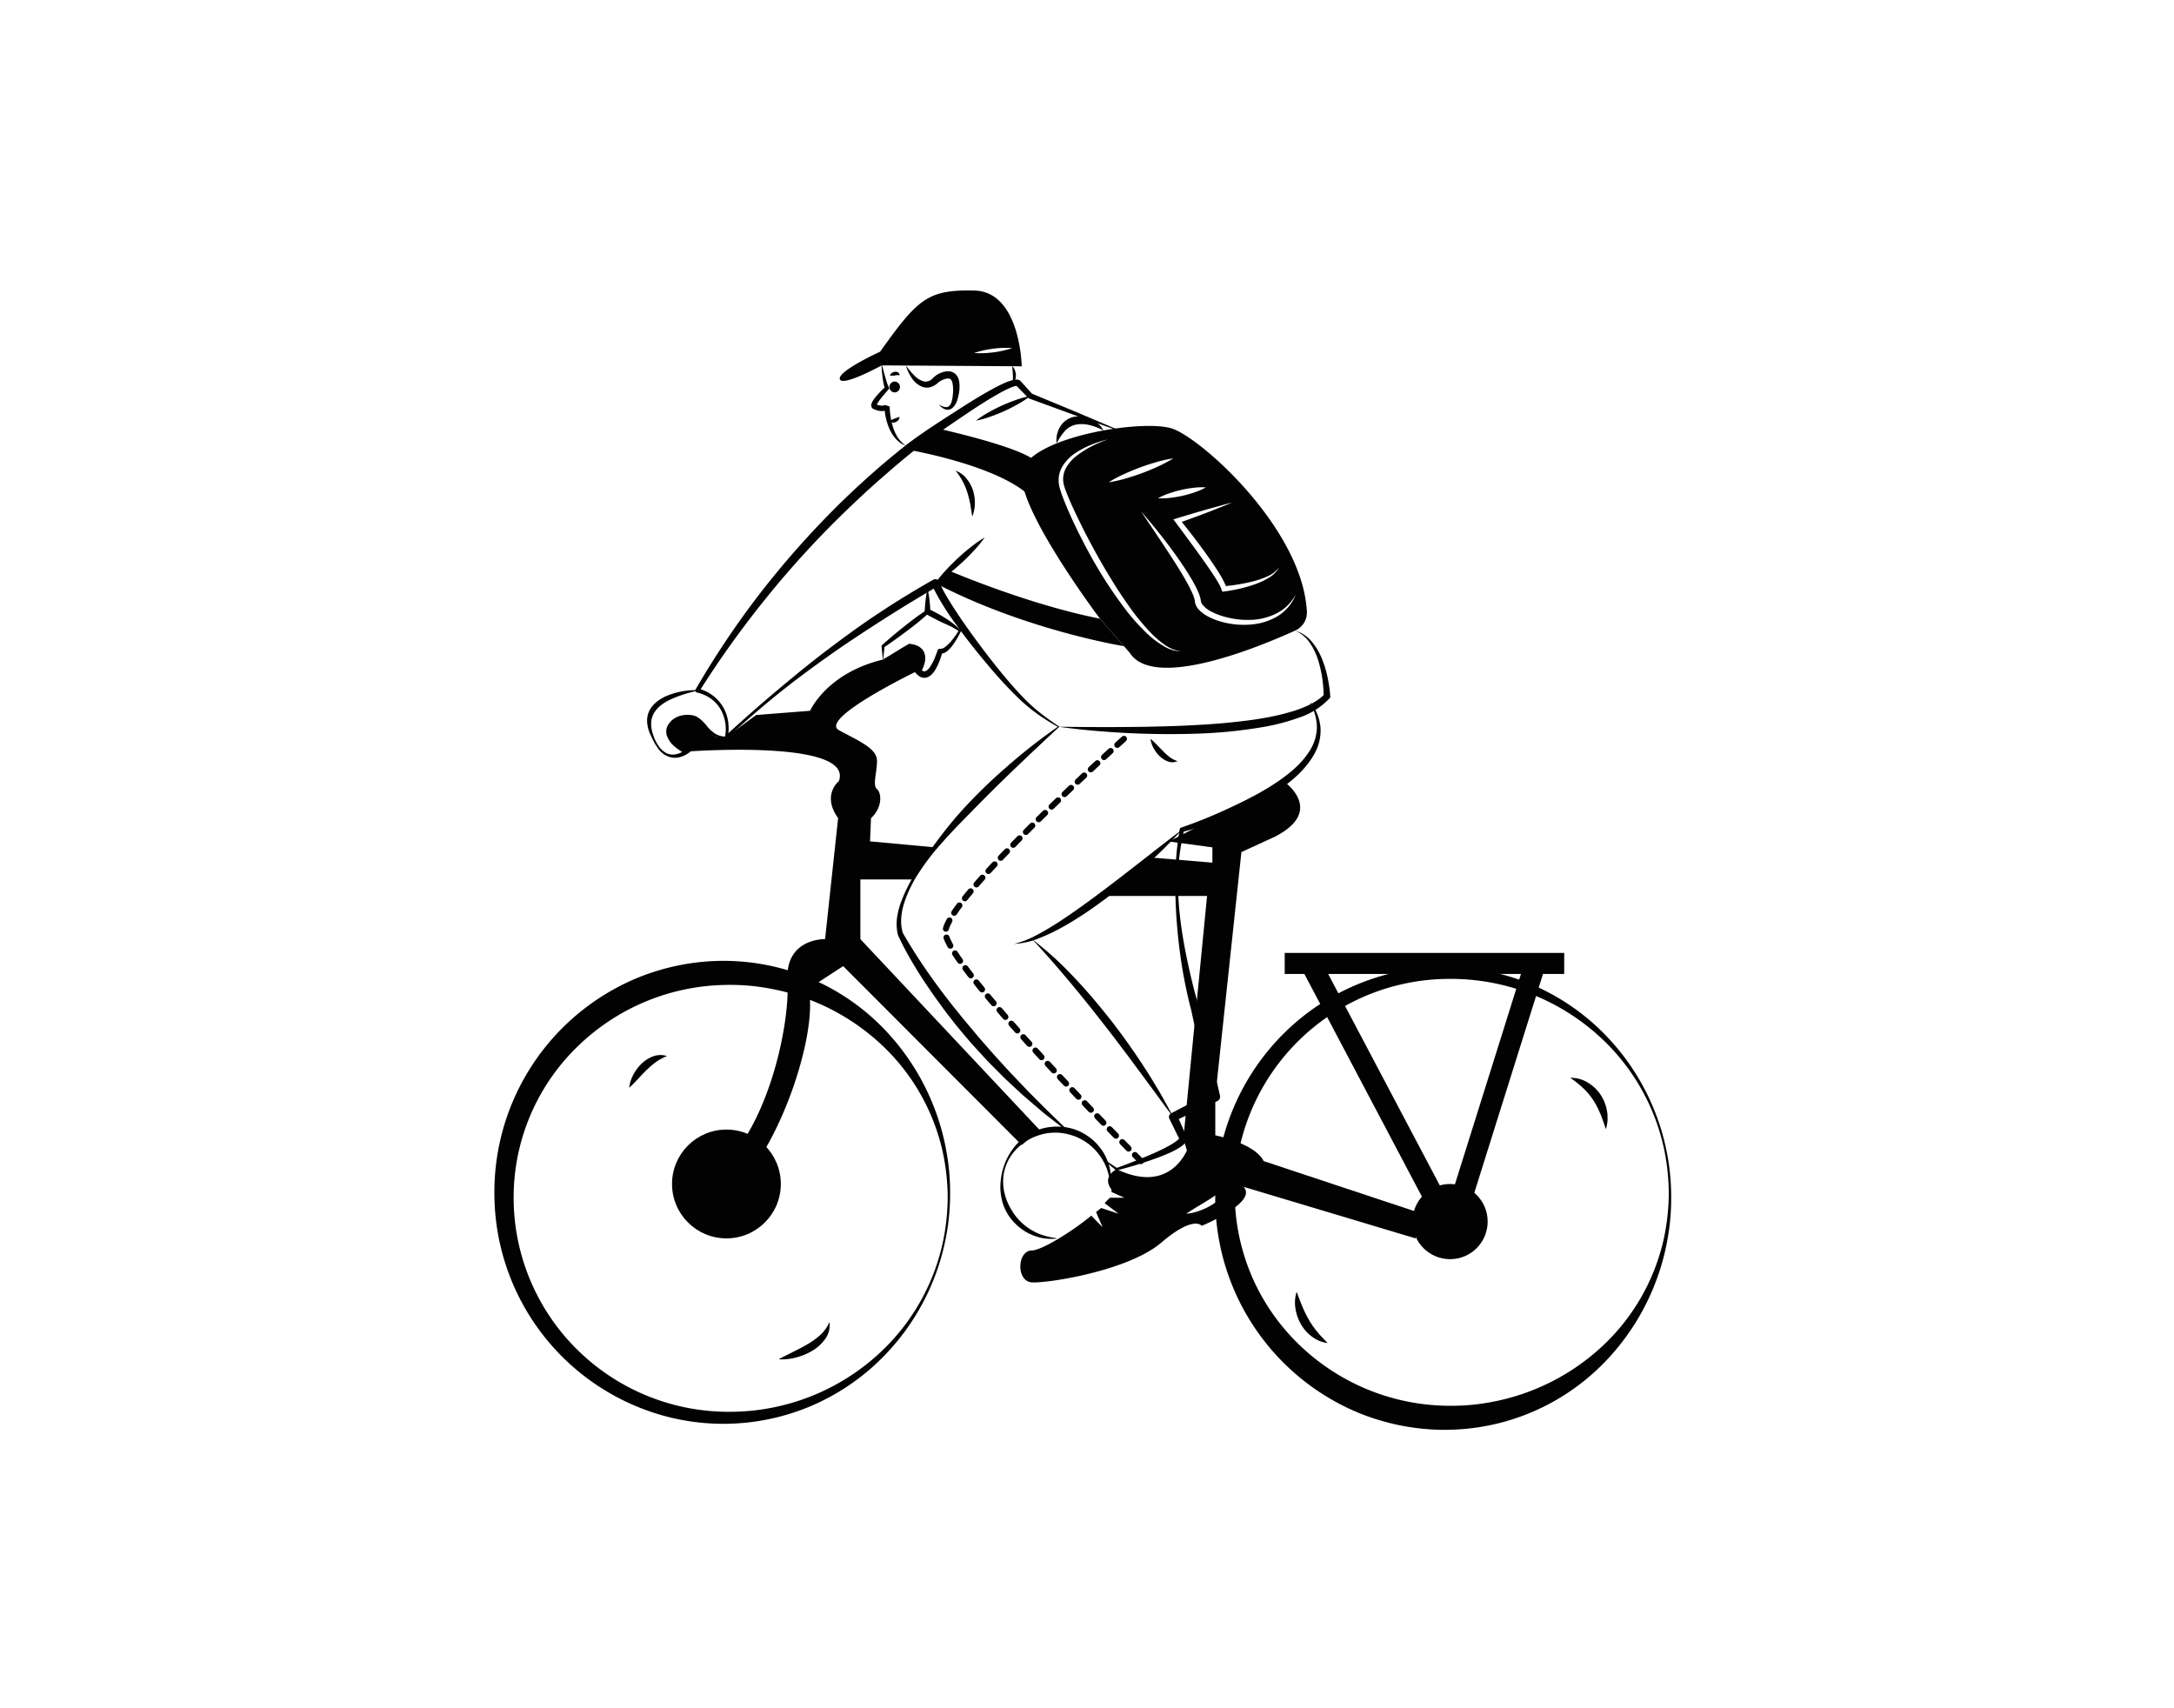 <svg xmlns="http://www.w3.org/2000/svg" data-name="Layer 1" viewBox="0 0 700 550"><path fill="#020202" d="M340.078,398.813a17.007,17.007,0,0,1-5.234-.359,17.658,17.658,0,0,1-4.914-2.067,18.558,18.558,0,0,1-4.054-3.531,17.023,17.023,0,0,1-2.724-4.644,19.022,19.022,0,0,1-1.04-5.242,23.068,23.068,0,0,1,.48-5.247,22.359,22.359,0,0,1,1.749-4.933,21.539,21.539,0,0,1,2.976-4.349,18.628,18.628,0,0,1,4.141-3.363,18.348,18.348,0,0,1,5.025-1.947,20.307,20.307,0,0,1,5.408-.363,18.644,18.644,0,0,1,5.283,1.298,19.273,19.273,0,0,1,4.608,2.871,19.029,19.029,0,0,1,3.49,4.109,18.685,18.685,0,0,1,2.033,4.928,17.382,17.382,0,0,1,.384,5.226h-.194A21.764,21.764,0,0,0,356.37,376.258a19.196,19.196,0,0,0-2.362-4.364,19.922,19.922,0,0,0-3.414-3.508,19.068,19.068,0,0,0-4.208-2.414,19.498,19.498,0,0,0-4.688-1.197,18.416,18.416,0,0,0-4.86.141,19.566,19.566,0,0,0-4.653,1.515,20.312,20.312,0,0,0-4.117,2.759,17.431,17.431,0,0,0-3.146,3.91,16.129,16.129,0,0,0-1.713,4.745,16.444,16.444,0,0,0-.023,5.021A18.832,18.832,0,0,0,324.641,387.595a22.636,22.636,0,0,0,2.561,4.173,18.383,18.383,0,0,0,7.942,5.7,22.412,22.412,0,0,0,4.935,1.152Z" class="color020202 svgShape"/><circle cx="233.9" cy="381.201" r="17.516" fill="#020202" class="color020202 svgShape"/><circle cx="466.905" cy="393.306" r="12.105" fill="#020202" class="color020202 svgShape"/><path fill="#020202" d="M340.953 234.106q-7.954 7.4-15.752 14.886c-5.196 4.999-10.255 10.116-15.265 15.273q-3.797 3.834-7.351 7.899a74.142 74.142 0 00-6.548 8.565 41.935 41.935 0 00-4.773 9.592c-1.106 3.352-1.577 7.023-.497 10.217l-.046-.118A178.619 178.619 0 00302.09 317.693c1.002 1.407 2.072 2.765 3.126 4.134 1.042 1.378 2.125 2.724 3.227 4.056 2.134 2.718 4.409 5.322 6.612 7.985 2.28 2.599 4.523 5.232 6.876 7.77 1.17 1.275 2.318 2.572 3.507 3.83L329.024 349.228l1.786 1.891 1.834 1.844 3.672 3.693c2.471 2.44 5.004 4.819 7.467 7.293a.145.145 0 01.006.206.15.15 0 01-.193.017c-1.397-1.043-2.775-2.111-4.153-3.182-1.367-1.083-2.792-2.105-4.102-3.256L331.36 354.329l-1.993-1.704L327.442 350.846l-3.834-3.58c-1.257-1.216-2.468-2.477-3.705-3.715-2.51-2.442-4.791-5.101-7.174-7.667-2.272-2.664-4.555-5.321-6.682-8.107-1.079-1.38-2.139-2.774-3.156-4.201-1.031-1.417-2.074-2.823-3.052-4.278-2.006-2.872-3.93-5.804-5.705-8.83a93.375 93.375 0 01-4.957-9.315l-.018-.04a.5.5 0 01-.028-.079 14.961 14.961 0 01-.277-5.692 25.836 25.836 0 011.431-5.367 57 57 0 014.974-9.741A145.71 145.71 0 01308.185 262.659a164.447 164.447 0 0115.48-15.335 183.657 183.657 0 0117.108-13.446.146.146 0 01.202.037A.148.148 0 01340.953 234.106zM422.261 226.444a15.948 15.948 0 012.929 7.861 15.233 15.233 0 01-1.936 8.343c-2.801 5.096-7.278 8.853-11.886 12.01a83.873 83.873 0 01-14.791 7.872 131.8 131.8 0 01-15.812 5.332l.51-.539a70.602 70.602 0 00-1.848 21.53 107.933 107.933 0 001.123 10.813c.254 1.794.583 3.578.892 5.361.364 1.776.679 3.558 1.092 5.322.766 3.537 1.593 7.062 2.551 10.543l.738 2.597c.282.89.462 1.782.685 2.664l1.285 5.313 2.57 10.628 2.46 10.656.003.012a1.531 1.531 0 01-.853 1.735l-6.824 3.13c-1.145.507-2.256 1.08-3.387 1.612l-3.383 1.621.626-1.8 3.129 7.073.033.076a1.078 1.078 0 01.003.862 4.399 4.399 0 01-1.279 1.616 11.706 11.706 0 01-1.354.958 25.135 25.135 0 01-2.755 1.451c-1.859.842-3.74 1.561-5.632 2.235-1.893.67-3.795 1.292-5.706 1.881-1.92.565-3.842 1.102-5.782 1.601l-.033.008a.348.348 0 01-.302-.065c-1.168-.942-2.321-1.903-3.473-2.863a.146.146 0 01-.019-.205.148.148 0 01.193-.027c1.255.821 2.508 1.641 3.747 2.479l-.334-.057c1.868-.669 3.729-1.379 5.573-2.111 1.853-.712 3.693-1.453 5.508-2.237 1.812-.786 3.605-1.615 5.318-2.534.85-.466 1.691-.94 2.454-1.465A9.45 9.45 0 00379.34 366.921a2.376 2.376 0 00.563-.703l.036.938-3.413-6.94a1.339 1.339 0 01.587-1.78l.04-.021c2.235-1.152 4.442-2.366 6.71-3.449l6.792-3.272-.85 1.747-2.427-10.627L385.061 332.159l-1.159-5.329c-.202-.887-.363-1.785-.612-2.637-.244-.892-.444-1.787-.659-2.68-.813-3.579-1.562-7.165-2.113-10.787a171.774 171.774 0 01-2.03-21.835 104.816 104.816 0 011.359-21.899.675.675 0 01.447-.518l.064-.021a156.491 156.491 0 0015.228-6.184c2.481-1.152 4.948-2.323 7.352-3.607a80.059 80.059 0 007.058-4.075c4.515-2.937 8.877-6.346 11.688-10.838a14.586 14.586 0 002.338-7.412 16.421 16.421 0 00-2.009-7.74.145.145 0 01.059-.197A.15.15 0 01422.261 226.444z" class="color020202 svgShape"/><path fill="#020202" d="M340.786,234.113a74.46,74.46,0,0,1-6.554-4.091,58.935,58.935,0,0,1-5.996-4.93,139.856,139.856,0,0,1-10.488-11.375c-3.324-3.937-6.528-7.976-9.543-12.168a82.782,82.782,0,0,1-8.212-13.299l1.8.601q-9.013,5.243-17.798,10.861c-5.851,3.753-11.672,7.563-17.346,11.594-5.673,4.029-11.281,8.166-16.686,12.561-5.418,4.377-10.664,8.97-15.752,13.727a.457.457,0,0,1-.761-.414l.002-.013a12.851,12.851,0,0,0-1.59-9.059,11.018,11.018,0,0,0-3.211-3.325,12.302,12.302,0,0,0-4.247-1.816.666.666,0,0,1-.433-.984l.011-.019a282.99,282.99,0,0,1,20.239-30.27,288.811,288.811,0,0,1,24.029-27.424c4.279-4.324,8.742-8.465,13.305-12.489,2.279-2.016,4.614-3.966,6.969-5.891,2.339-1.932,4.792-3.837,7.29-5.579,5.012-3.507,10.109-6.721,15.23-10.006,2.576-1.617,5.175-3.201,7.852-4.687,1.34-.742,2.698-1.458,4.114-2.111a21.629,21.629,0,0,1,2.213-.882,10.191,10.191,0,0,1,1.232-.328,3.401,3.401,0,0,1,1.647.036.856.856,0,0,1,.398.246l.016.018,3.886,4.283-.325-.219,13.664,5.666,13.622,5.774a.145.145,0,0,1-.105.271l-13.936-4.969-13.894-5.077a.805.805,0,0,1-.297-.19l-.028-.029-4.054-4.125.414.264a2.694,2.694,0,0,0-.6.072,8.282,8.282,0,0,0-.948.296c-.653.241-1.313.555-1.972.872-1.318.647-2.621,1.374-3.91,2.13-2.58,1.515-5.112,3.144-7.623,4.807-4.995,3.361-10.033,6.772-14.893,10.272-2.448,1.75-4.758,3.586-7.064,5.533-2.317,1.922-4.582,3.907-6.849,5.886-4.537,3.959-8.909,8.101-13.223,12.302a305.131,305.131,0,0,0-24.22,26.802,310.33,310.33,0,0,0-21.03,29.44l-.421-1.003a13.57,13.57,0,0,1,4.623,2.15,12.638,12.638,0,0,1,3.43,3.749,12.887,12.887,0,0,1,1.686,4.764,15.409,15.409,0,0,1-.103,5.03l-.759-.426q7.711-7.091,15.71-13.86c5.342-4.499,10.732-8.953,16.292-13.195,5.565-4.233,11.204-8.385,17.044-12.244,5.822-3.885,11.803-7.532,17.893-10.98a1.278,1.278,0,0,1,1.741.482,1.317,1.317,0,0,1,.059.119,54.136,54.136,0,0,0,3.582,6.586q1.999,3.233,4.186,6.379,4.373,6.277,9.097,12.331c3.154,4.024,6.409,7.974,9.923,11.658a57.896,57.896,0,0,0,5.604,5.174c1.991,1.588,4.096,3.05,6.219,4.493a.145.145,0,0,1-.154.246Z" class="color020202 svgShape"/><path fill="#020202" d="M332.222 147.579c-6.773-4.437-30.307-9.628-30.307-9.628L292.286 144.776s30.179 5.138 39.988 15.647l-.052-12.845M307.7 151.549a7.861 7.861 0 013.465 2.498 11.704 11.704 0 012.112 3.793 13.111 13.111 0 01.613 4.264 11.3 11.3 0 01-.818 4.159c-.171-.705-.239-1.386-.345-2.058-.137-.67-.203-1.334-.343-1.981a33.411 33.411 0 00-.945-3.779A21.656 21.656 0 00307.7 151.549zM314.239 135.434a31.008 31.008 0 014.068-2.67q2.102-1.186 4.29-2.181c1.458-.666 2.949-1.258 4.467-1.792a30.66 30.66 0 014.691-1.297 30.646 30.646 0 01-4.067 2.673c-1.402.79-2.83 1.521-4.291 2.178q-2.188.995-4.468 1.789A31.006 31.006 0 01314.239 135.434zM301.161 187.748a39.04 39.04 0 013.466-4.231q1.844-1.995 3.831-3.836c1.322-1.23 2.7-2.399 4.121-3.522a38.618 38.618 0 014.49-3.124 38.59 38.59 0 01-3.464 4.233c-1.23 1.329-2.504 2.612-3.833 3.834q-1.987 1.841-4.123 3.52A39.049 39.049 0 01301.161 187.748z" class="color020202 svgShape"/><path fill="#020202" d="M377.3,137.95c-9.813-3.087-45.311,2.855-48.118,13.597-2.797,10.742,24.988,47.643,24.988,47.643l9.581,10.974c7.752,12.213,41.885-1.955,53.266-7.132a6.355,6.355,0,0,0,3.784-6.039C419.456,170.254,386.601,140.882,377.3,137.95Zm19.384,23.875c-1.423.6-2.855,1.171-4.297,1.732-1.432.561-2.855,1.142-4.297,1.684-2.516.958-5.052,1.877-7.578,2.797q1.742,2.163,3.436,4.355c1.345,1.761,2.681,3.542,3.987,5.342,1.306,1.81,2.574,3.639,3.794,5.516.619.939,1.2,1.897,1.752,2.894.271.503.561.977.794,1.529.126.271.261.523.368.813l.058.203c1.364-.136,2.748-.31,4.123-.542,1.587-.281,3.174-.581,4.732-.997a26.941,26.941,0,0,0,4.549-1.587,8.912,8.912,0,0,0,3.755-2.952,8.405,8.405,0,0,1-3.465,3.484,23.054,23.054,0,0,1-4.519,2.09,41.369,41.369,0,0,1-4.781,1.365c-1.616.358-3.232.677-4.907.881l-.629.068-.271-.755-.223-.629c-.097-.213-.232-.455-.348-.687-.213-.465-.513-.929-.784-1.394-.561-.919-1.161-1.839-1.771-2.758-1.21-1.829-2.497-3.619-3.784-5.41-1.277-1.8-2.594-3.59-3.91-5.361-1.306-1.79-2.613-3.571-3.948-5.342l-.706-.939,1.093-.339c2.942-.89,5.894-1.79,8.855-2.632,1.471-.436,2.961-.823,4.452-1.239C393.694,162.599,395.185,162.193,396.685,161.825Zm-12.436-4.761a21.386,21.386,0,0,1,4.026-.145,21.671,21.671,0,0,1-3.687,1.616,38.469,38.469,0,0,1-3.804,1.084,35.44,35.44,0,0,1-3.91.658,21.283,21.283,0,0,1-4.016.145,21.612,21.612,0,0,1,3.687-1.607,36.003,36.003,0,0,1,3.803-1.084A35.31,35.31,0,0,1,384.249,157.063Zm-22.336-4.413q2.526-1.161,5.12-2.129,2.599-.958,5.274-1.723a39.144,39.144,0,0,1,5.458-1.219,41.038,41.038,0,0,1-4.936,2.632c-1.684.774-3.387,1.49-5.119,2.129s-3.494,1.21-5.274,1.723a39.465,39.465,0,0,1-5.458,1.219A41.019,41.019,0,0,1,361.913,152.65Zm12.959,55.473a31.141,31.141,0,0,1-4.665-3.358,65.36,65.36,0,0,1-7.742-8.458,144.041,144.041,0,0,1-12.31-19.23c-1.8-3.358-3.513-6.765-5.1-10.22-.784-1.742-1.548-3.484-2.255-5.265-.358-.89-.706-1.781-1.016-2.69-.165-.455-.3-.919-.455-1.384a12.195,12.195,0,0,1-.339-1.481,8.659,8.659,0,0,1,1.123-5.923,13.858,13.858,0,0,1,4.103-4.21,26.948,26.948,0,0,1,5.09-2.681,31.708,31.708,0,0,1,5.439-1.723,34.235,34.235,0,0,0-9.968,5.158,13.052,13.052,0,0,0-3.561,4.065,7.426,7.426,0,0,0-.745,5.052,13.091,13.091,0,0,0,.348,1.268c.165.436.3.871.484,1.307.339.861.687,1.732,1.055,2.594.736,1.732,1.539,3.436,2.352,5.139,1.626,3.397,3.329,6.765,5.139,10.065q2.686,4.994,5.632,9.813c1.945,3.232,4.026,6.368,6.194,9.436a74.396,74.396,0,0,0,7.181,8.671,29.397,29.397,0,0,0,4.287,3.61,11.295,11.295,0,0,0,5.187,2.023A10.786,10.786,0,0,1,374.871,208.123Zm36.591-9.784a19.581,19.581,0,0,1-8.758,2.739,26.962,26.962,0,0,1-9.174-.823,21.548,21.548,0,0,1-4.365-1.665,13.283,13.283,0,0,1-2.032-1.287,6.975,6.975,0,0,1-1.771-1.868,3.029,3.029,0,0,1-.319-.639,2.318,2.318,0,0,1-.223-.706l-.107-.619a2.64,2.64,0,0,0-.077-.455,11.804,11.804,0,0,0-.687-1.955,42.388,42.388,0,0,0-1.984-3.91c-1.432-2.584-3.049-5.09-4.645-7.607-3.252-4.994-6.591-9.958-9.949-14.913,3.948,4.5,7.703,9.184,11.197,14.071q2.642,3.658,4.974,7.539a36.804,36.804,0,0,1,2.139,4.065,14.196,14.196,0,0,1,.813,2.265,5.926,5.926,0,0,1,.126.648l.048.319.039.165a.912.912,0,0,0,.116.358,1.301,1.301,0,0,0,.194.358,8.105,8.105,0,0,0,3.029,2.497,21.149,21.149,0,0,0,3.978,1.577,27.69,27.69,0,0,0,8.594,1.084,19.653,19.653,0,0,0,8.371-2.071,14.225,14.225,0,0,0,3.552-2.526,17.566,17.566,0,0,0,2.69-3.532A14.545,14.545,0,0,1,411.463,198.339Z" class="color020202 svgShape"/><path fill="#020202" d="M305.531 183.706s25.056 10.815 48.644 15.486l7.727 8.857s-31.413-5.043-60.741-20.301zM340.232 142.765a8.236 8.236 0 011.026-5.226 6.943 6.943 0 014.674-3.364 8.892 8.892 0 019.391 4.417 20.455 20.455 0 00-4.553-1.74 10.296 10.296 0 00-4.334-.132 6.618 6.618 0 00-3.534 2.016A17.477 17.477 0 00340.232 142.765zM283.813 116.993l1.1 3.951c.193.652.365 1.307.574 1.944a10.52 10.52 0 00.691 1.742.645.645 0 01-.078.759l-.03.033c-.644.711-1.275 1.458-1.892 2.191a19.462 19.462 0 00-1.648 2.259 3.324 3.324 0 00-.257.517.968.968 0 00-.036.134c.007-.008.016-.111-.113-.294a.43.43 0 00-.153-.118l.155.061.308.123c.206.061.412.143.615.182a3.649 3.649 0 001.155.125 1.637 1.637 0 00.474-.102 1.04 1.04 0 00.184-.09c.042-.015.125-.105.074-.04l1.529.516a25.971 25.971 0 00.325 3.496 21.491 21.491 0 00.842 3.431 13.335 13.335 0 001.531 3.167 9.193 9.193 0 002.537 2.523 7.732 7.732 0 01-3.118-2.052 11.957 11.957 0 01-2.101-3.172 17.958 17.958 0 01-1.208-3.598 20.047 20.047 0 01-.514-3.781l1.528.515a2.031 2.031 0 01-.487.432 2.731 2.731 0 01-.469.247 3.343 3.343 0 01-.952.236 4.775 4.775 0 01-1.759-.155c-.278-.064-.529-.166-.791-.253l-.373-.157-.186-.079a1.337 1.337 0 01-.447-.332 1.298 1.298 0 01-.291-.985 2.386 2.386 0 01.144-.577 4.91 4.91 0 01.406-.795 17.007 17.007 0 011.935-2.404c.678-.741 1.392-1.425 2.135-2.103l-.108.791a8.684 8.684 0 01-.609-2.128c-.124-.686-.233-1.366-.312-2.051C283.961 119.736 283.844 118.369 283.813 116.993z" class="color020202 svgShape"/><path fill="#020202" d="M313.65,93.539c-14.913-.29-18.097,2.603-30.253,19.694,0,0-13.675,6.223-12.988,8.826.697,2.603,13.5-4.413,13.5-4.413l45.079.29S328.573,93.829,313.65,93.539Zm0,20.12a30.309,30.309,0,0,1,6.078-1.374,29.001,29.001,0,0,1,6.223-.213A33.151,33.151,0,0,1,313.65,113.659Z" class="color020202 svgShape"/><path fill="#020202" d="M291.697 117.695a23.938 23.938 0 002.687 3.182 6.738 6.738 0 003.141 1.942 3.151 3.151 0 002.87-1.082 7.545 7.545 0 014.335-2.18 4.417 4.417 0 011.437.086 3.31 3.31 0 011.417.732 4.255 4.255 0 011.271 2.487 12.134 12.134 0 01-.254 4.556 9.596 9.596 0 01-.284 1.087l-.16.54-.237.536a4.508 4.508 0 01-1.48 1.936 2.446 2.446 0 01-2.442.139 4.548 4.548 0 01-1.673-1.411 5.228 5.228 0 001.873.793 1.575 1.575 0 001.534-.429 3.371 3.371 0 00.746-1.562l.119-.454.075-.486a8.014 8.014 0 00.122-.977 12.486 12.486 0 00-.113-3.821 2.168 2.168 0 00-.615-1.189 1.398 1.398 0 00-1.094-.236 5.914 5.914 0 00-3.09 1.489 6.233 6.233 0 01-2.203 1.245 4.247 4.247 0 01-2.634-.045 7.266 7.266 0 01-3.541-2.968A13.861 13.861 0 01291.697 117.695zM298.654 189.594a29.918 29.918 0 01.634 3.67c.142 1.223.226 2.447.282 3.67l-.498-.815a45.912 45.912 0 015.348 2.916 30.33 30.33 0 012.515 1.756c.41.309.802.65 1.188.997a3.734 3.734 0 01.992 1.218 5.354 5.354 0 00-1.344-.673l-1.399-.586c-.935-.387-1.854-.8-2.767-1.227-1.831-.843-3.618-1.779-5.369-2.771l-.069-.039a.848.848 0 01-.428-.776c.056-1.223.14-2.447.282-3.67A29.964 29.964 0 01298.654 189.594z" class="color020202 svgShape"/><path fill="#020202" d="M284.295 212.431c-.115-1.285-.329-2.805-.435-4.381a.418.418 0 01.137-.338l.051-.045q3.387-3.023 6.934-5.84c1.175-.949 2.363-1.881 3.578-2.778 1.21-.903 2.47-1.742 3.712-2.604l.055-.039a.571.571 0 01.638-.008c1.687 1.109 3.356 2.249 5.077 3.301q2.587 1.566 5.252 2.998a.347.347 0 01.15.453l-.01.022a29.475 29.475 0 01-2.464 4.272 12.635 12.635 0 01-1.677 1.938 3.894 3.894 0 01-2.735 1.131l.873-.596a22.897 22.897 0 01-.937 2.959 17.136 17.136 0 01-1.389 2.849 7.63 7.63 0 01-1.045 1.351 3.9 3.9 0 01-1.696 1.06 2.889 2.889 0 01-2.21-.311 5.563 5.563 0 01-1.402-1.24.989.989 0 01-.099-1.161l.04-.065a10.246 10.246 0 00 1-2.1 4.549 4.549 0 00.243-2.1 2.118 2.118 0 00-1.03-1.522 4.911 4.911 0 00-.969-.506c-.368-.122-.761-.211-1.145-.324l.458-.072c-1.555.709-3.135 1.336-4.646 1.957C287.09 211.301 285.645 211.857 284.295 212.431zm.102-.165c1.504-.86 2.914-1.736 4.252-2.558 1.343-.812 2.618-1.617 3.917-2.342a.671.671 0 01.451-.074l.007.001c.469.088.941.155 1.413.27a5.884 5.884 0 011.405.597 4.529 4.529 0 011.248 1.064c.153.24.301.487.443.737.108.26.187.532.272.802a6.199 6.199 0 01-.19 3.081 10.255 10.255 0 01-1.197 2.657l-.059-1.225a3.66 3.66 0 00.816.753.86.86 0 00.676.121 3.441 3.441 0 001.645-1.483 15.332 15.332 0 001.334-2.48c.376-.879.733-1.803 1.03-2.699l.031-.094a.749.749 0 01.842-.502 2.464 2.464 0 001.643-.64 11.851 11.851 0 001.66-1.552 25.428 25.428 0 002.758-3.857l.139.474q-2.565-1.605-5.208-3.074c-1.766-.972-3.584-1.856-5.384-2.771l.693-.047c-1.143.99-2.267 2.003-3.442 2.953-1.17.956-2.366 1.876-3.576 2.779q-3.613 2.732-7.374 5.275l.188-.383C284.725 209.339 284.511 210.685 284.396 212.266zM224.565 222.409a40.275 40.275 0 00-9.179 3.043c-2.807 1.401-5.217 3.556-5.657 6.543a9.877 9.877 0 00.585 4.597l.403 1.146c.158.37.349.725.529 1.086a10.391 10.391 0 001.305 2.013l.827.852.955.675a5.053 5.053 0 002.174.592 6.138 6.138 0 004.064-1.551l.133 1.25a16.458 16.458 0 01-3.459-2.271 7.974 7.974 0 01-2.549-3.605 4.235 4.235 0 01-.182-1.241 6.007 6.007 0 01.189-1.271 10.637 10.637 0 01.545-1.119l.725-.893a6.983 6.983 0 014.06-1.998 8.765 8.765 0 012.189-.066l.537.06c.19.033.395.088.589.134a5.374 5.374 0 011.113.432 12.441 12.441 0 013.077 2.855 11.492 11.492 0 002.739 2.548 6.728 6.728 0 003.612.942l.022.192a6.627 6.627 0 01-4.045-.316 12.559 12.559 0 01-3.352-2.376 12.64 12.64 0 00-2.857-2.262 3.555 3.555 0 00-.736-.223l-.374-.063-.444-.019a7.865 7.865 0 00-1.732.125 5.677 5.677 0 00-2.877 1.432 2.641 2.641 0 00-.908 2.629 6.214 6.214 0 001.855 2.786 19.318 19.318 0 002.964 2.249l1.007.629-.874.621a7.736 7.736 0 01-2.453 1.152 6.278 6.278 0 01-2.664.195 6.766 6.766 0 01-4.333-2.691c-.27-.325-.483-.69-.727-1.033a6.796 6.796 0 01-.653-1.073l-.601-1.103-.505-1.144a10.895 10.895 0 01-1.249-4.988 7.382 7.382 0 012.045-4.933 10.194 10.194 0 012.04-1.696 13.43 13.43 0 012.284-1.22 23.963 23.963 0 019.831-1.818zM340.863 233.99c7.397.087 14.776.147 22.147.073q5.527-.027 11.046-.186c3.678-.087 7.354-.222 11.02-.442 3.667-.188 7.33-.435 10.972-.819 3.641-.373 7.281-.775 10.863-1.43a74.368 74.368 0 0010.538-2.561c3.36-1.173 6.687-2.679 9.029-5.124l-.25.702a46.394 46.394 0 00-.509-6.015 37.172 37.172 0 00-1.381-5.903 20.109 20.109 0 00-2.663-5.406 11.188 11.188 0 00-4.653-3.841 10.951 10.951 0 015.209 3.393 19.621 19.621 0 013.299 5.402 33.758 33.758 0 011.885 6.038 40.204 40.204 0 01.907 6.288l.023.39-.273.312a23.53 23.53 0 01-9.759 6.17 66.002 66.002 0 01-10.899 2.921 153.381 153.381 0 01-22.211 2.263c-7.421.254-14.837.162-22.233-.2C355.576 235.623 348.193 235.026 340.863 233.99zM380.566 267.153a152.728 152.728 0 01-11.758 11.636c-2.037 1.861-4.154 3.628-6.265 5.406-2.133 1.751-4.312 3.447-6.504 5.13-2.227 1.637-4.472 3.252-6.769 4.796-2.324 1.505-4.658 3.004-7.095 4.338a61.612 61.612 0 01-7.529 3.592 24.279 24.279 0 01-8.107 1.845 30.755 30.755 0 007.581-3.006c2.406-1.262 4.724-2.691 7.011-4.167 4.552-2.993 8.987-6.181 13.351-9.474 4.386-3.266 8.695-6.646 13.03-10.008C371.838 273.868 376.156 270.476 380.566 267.153zM370.446 237.882c1.62 1.352 2.857 2.791 4.184 4.086a17.384 17.384 0 002.025 1.798 7.455 7.455 0 002.51 1.278 3.954 3.954 0 01-3.21.073 7.299 7.299 0 01-2.687-1.776 10.388 10.388 0 01-1.85-2.506A8.517 8.517 0 01370.446 237.882z" class="color020202 svgShape"/><path fill="none" stroke="#020202" stroke-dasharray="2.903" stroke-linecap="round" stroke-linejoin="round" stroke-width="1.936" d="M361.902,237.882s-57.539,51.691-57.506,62.279,62.974,73.674,62.974,73.674" class="colorStroke020202 svgStroke"/><path fill="#020202" d="M332.274 302.366a106.667 106.667 0 0113.624 12.376c4.241 4.446 8.18 9.165 11.976 13.988 3.75 4.86 7.314 9.86 10.642 15.013 1.692 2.557 3.241 5.208 4.833 7.825 1.519 2.664 3.009 5.344 4.415 8.069-1.895-2.42-3.668-4.91-5.48-7.37l-5.432-7.371c-1.853-2.424-3.597-4.921-5.479-7.318-1.812-2.448-3.671-4.859-5.545-7.257q-5.586-7.222-11.434-14.236C340.464 311.432 336.501 306.805 332.274 302.366zM386.949 394.68s-2.487-3.59-13.075 5.439-36.437 13.075-41.604 12.765c-5.158-.31-4.8-10.278 0-10.278 2.894 0 12.513-5.749 19.113-11.207l3.639 3.736-2.1-4.887 1.645-1.316 5.603 1.848-4.49-3.407c.9-1.006 1.713-1.742 1.713-1.742l4.645.01-4.161-1.868a1.433 1.433 0 00-.203-1.094c-2.797-4.045 1.877-6.232 1.877-6.232 18.368 8.72 23.352-7.781 23.352-7.781l12.455 11.836a8.675 8.675 0 01-2.594 3.261 32.321 32.321 0 01-3.416 2.419c-2.381 1.529-4.907 2.894-7.384 4.597a16.338 16.338 0 004.374-.997 20.819 20.819 0 004.045-1.965 13.797 13.797 0 003.464-3 5.742 5.742 0 001.51-4.316c1.558 0 4.984 1.558 4.984 1.558C405.317 387.035 386.949 394.68 386.949 394.68zM305.918 384.86a72.724 72.724 0 01-1.438 14.038 73.617 73.617 0 01-4.042 13.518 74.811 74.811 0 01-15.309 23.662 72.574 72.574 0 01-23.253 16.295 72.375 72.375 0 01-56.228.719 74.294 74.294 0 01-46.454-68.232 74.635 74.635 0 0145.763-69.899A73.724 73.724 0 01219.162 310.695a72.326 72.326 0 0129.425.371 71.611 71.611 0 0137.432 21.686 75.675 75.675 0 0114.956 24.329 74.798 74.798 0 013.77 13.688A72.873 72.873 0 01305.918 384.86zm-.774 0a71.876 71.876 0 00-1.573-13.858A67.143 67.143 0 00283.09 335.681a71.493 71.493 0 00-35.906-17.522 68.638 68.638 0 00-13.273-1.048 69.861 69.861 0 00-47.933 19.816 67.661 67.661 0 00-20.59 47.933A68.711 68.711 0 00185.047 433.724a69.292 69.292 0 0048.864 20.821 71.03 71.03 0 0050.068-19.616 68.288 68.288 0 0019.857-36.158A72.023 72.023 0 00305.144 384.86z" class="color020202 svgShape"/><path fill="#020202" d="M538.096 384.86A72.875 72.875 0 01536.923 398.95a74.804 74.804 0 01-3.77 13.688 75.677 75.677 0 01-14.956 24.329 71.61 71.61 0 01-37.432 21.686 72.326 72.326 0 01-29.425.371 73.723 73.723 0 01-14.205-4.266 74.801 74.801 0 01-23.468-122.321A73.743 73.743 0 01466.089 311.304a73.388 73.388 0 0127.965 6.043 72.576 72.576 0 0123.253 16.295 74.812 74.812 0 0115.309 23.662 73.623 73.623 0 014.042 13.518A72.726 72.726 0 01538.096 384.86zm-.774 0a72.022 72.022 0 00-1.308-13.911 68.289 68.289 0 00-19.857-36.158A71.03 71.03 0 00466.089 315.175a69.237 69.237 0 00-63.584 43.349 68.331 68.331 0 00.578 52.431 68.019 68.019 0 0015.073 21.837A69.861 69.861 0 00466.089 452.609a68.636 68.636 0 0013.272-1.048 71.493 71.493 0 0035.906-17.522 67.142 67.142 0 0020.482-35.321A71.874 71.874 0 00537.322 384.86zM334.635 363.685L277.028 302.366V283.155H294.053l7.036-10.331L280.142 270.89l.311-7.473c3.737-3.425 3.425-8.096 1.935-9.342s-.067-4.982 0-8.995-5.361-6.263-12.211-9.95 25.378-19.201 25.378-19.201c3.971-7.204-2.647-7.88-2.647-7.88l-8.563 4.299c-18.216 4.359-23.51 16.504-23.51 16.504L243.479 230.208 235.19 236.31c-6.225 3.537-7.478-2.376-10.632-4.402s-7.217.506-7.217.506c-5.377 4.635 3.714 9.573 3.714 9.573s54.083-4.105 49.044 9.518c0 0-5.605 4.437-.234 11.911L265.662 302.366s-13.014-.403-12.112 13.604-6.727 52.074-26.968 64.53c0 0-5.294 12.456 8.719 2.803s28.337-49.358 25.067-65.004l11.125-7.239L328.988 368.667z" class="color020202 svgShape"/><path fill="#020202" d="M413.482 251.673s13.325 9.253-2.867 17.66l-10.899 5.007-8.408 78.757v12.44s12.767 2.566 15.57 8.297L457.947 390.784l-2.18 7.932-71.513-21.428-3.221-10.645L388.662 288.47H355.019l15.427-12.383 19.929 1.654v-4.916l-14.004-1.885C413.482 251.673 399.621 260.121 413.482 251.673zM417.506 415.925c.622 1.677 1.194 3.221 1.822 4.714a36.949 36.949 0 002.094 4.243c.361.692.823 1.31 1.23 1.977.482.603.897 1.281 1.432 1.863.973 1.278 2.172 2.356 3.387 3.706a10.678 10.678 0 01-4.955-2.014 13.141 13.141 0 01-2.045-1.827 15.116 15.116 0 01-1.589-2.239 14.342 14.342 0 01-1.773-5.112A11.509 11.509 0 01417.506 415.925zM505.59 347.026a10.105 10.105 0 015.505 1.443 12.698 12.698 0 014.268 3.992 13.905 13.905 0 01.743 1.276l.339.654c.091.227.182.454.263.685.159.462.345.915.47 1.383.105.474.196.95.28 1.424a6.82 6.82 0 01.142 1.429c.015.478.017.954.009 1.425a16.009 16.009 0 01-.497 2.792c-.401-.889-.626-1.758-.93-2.598-.168-.416-.326-.827-.471-1.236l-.211-.612-.265-.588c-.174-.39-.34-.778-.493-1.168l-.572-1.112-.271-.557-.329-.522c-.22-.345-.391-.722-.643-1.044a21.565 21.565 0 00-3.188-3.767A30.739 30.739 0 00505.59 347.026z" class="color020202 svgShape"/><line x1="463.863" x2="422.488" y1="389.431" y2="311.06" fill="none" stroke="#020202" stroke-miterlimit="10" stroke-width="6.774" class="colorStroke020202 svgStroke"/><line x1="469.468" x2="494.068" y1="389.431" y2="311.06" fill="none" stroke="#020202" stroke-miterlimit="10" stroke-width="6.774" class="colorStroke020202 svgStroke"/><line x1="413.662" x2="503.654" y1="310.193" y2="310.193" fill="none" stroke="#020202" stroke-miterlimit="10" stroke-width="6.774" class="colorStroke020202 svgStroke"/><path fill="#020202" d="M202.605 350.246a11.247 11.247 0 011.284-4.165 13.577 13.577 0 012.606-3.531 10.85 10.85 0 013.789-2.436 6.811 6.811 0 014.465-.095 18.72 18.72 0 00-3.546 1.917 27.488 27.488 0 00-2.9 2.475C206.432 346.202 204.749 348.232 202.605 350.246zM250.715 437.641c3.262-1.766 6.444-3.152 9.369-4.888a23.496 23.496 0 004.032-2.925 11.874 11.874 0 002.947-4.175 7.409 7.409 0 01-1.388 5.492 13.52 13.52 0 01-4.269 3.84 19.98 19.98 0 01-5.178 2.11A17.111 17.111 0 01250.715 437.641zM286.533 120.903a1.719 1.719 0 01.61-.799 2.121 2.121 0 01.905-.389 1.615 1.615 0 011.096.194.928.928 0 01.47.995 1.401 1.401 0 00-.775-.132c-.189.031-.381.051-.61.101A5.214 5.214 0 01286.533 120.903zM288.074 126.354a1.759 1.759 0 000-3.516 1.759 1.759 0 000 3.516zM286.269 135.609a12.054 12.054 0 011.656-.781c.252-.084.487-.188.755-.282.273-.093.543-.216.935-.327a1.572 1.572 0 01-.371 1.047 2.107 2.107 0 01-.893.653 2.297 2.297 0 01-1.078.137A1.697 1.697 0 01286.269 135.609z" class="color020202 svgShape"/><path d="M325.948,117.915a3.594,3.594,0,0,1,.824,1.285,4.896,4.896,0,0,1,.334,1.498,4.139,4.139,0,0,1-.231,1.548,2.657,2.657,0,0,1-.927,1.247c.084-.522.16-.964.19-1.414.016-.45.028-.887.001-1.335C326.101,119.845,325.977,118.947,325.948,117.915Z" fill="#000000" class="color000 svgShape"/></svg>